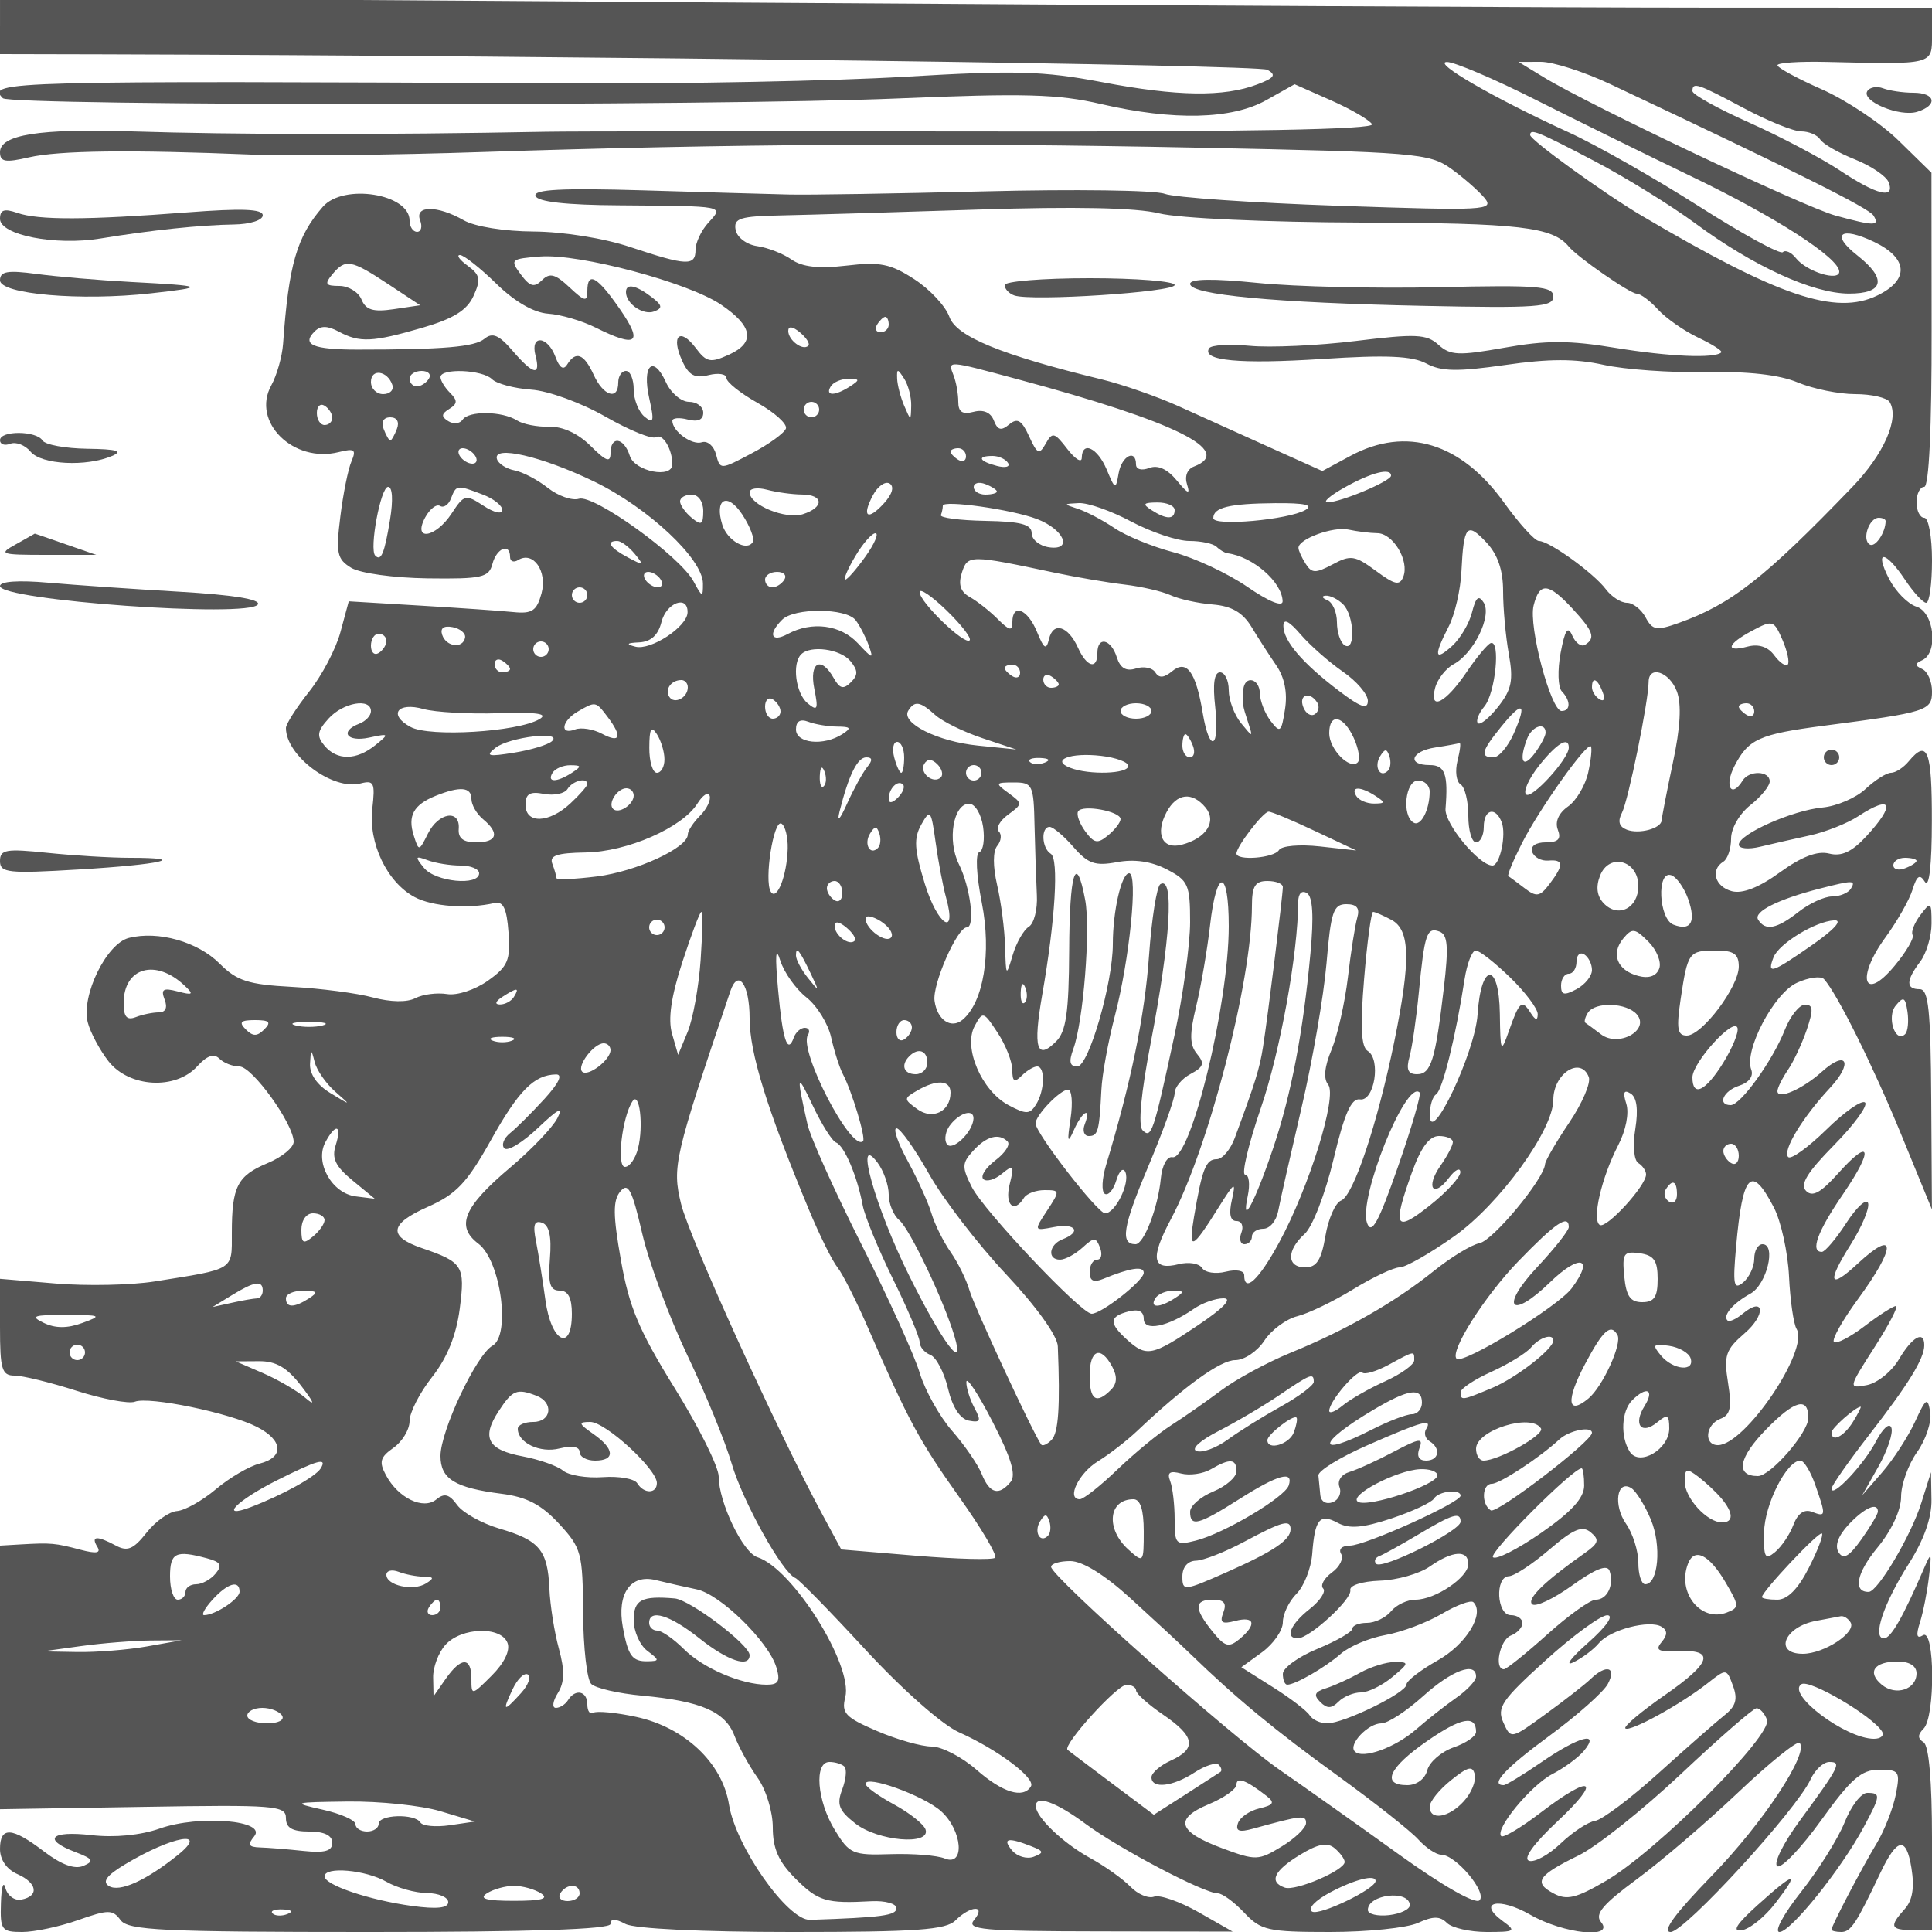 <svg xmlns="http://www.w3.org/2000/svg" version="1.0" width="250" height="250" viewBox="0 0 250 250" preserveAspectRatio="xMidYMid meet">
<g transform="translate(0,250) scale(0.01,-0.01)" fill="#555555" stroke="none">
<path d="M0 24666 l0 -366 1325 -3 c6173 -17 14954 -133 15075 -200 119 -66 91 -105 -130 -189 -433 -165 -1038 -156 -2009 29 -766 145 -1122 155 -2550 70 -914 -55 -2876 -93 -4361 -86 -7257 36 -7533 28 -7313 -192 101 -100 9225 -103 11578 -3 1634 69 2078 57 2631 -72 942 -218 1695 -200 2141 51 l365 205 470 -208 c258 -114 498 -253 532 -309 43 -68 -1603 -99 -5020 -94 -2796 4 -5354 3 -5684 -4 -2101 -40 -4012 -38 -5350 5 -1190 38 -1700 -43 -1700 -269 0 -126 67 -138 375 -67 387 89 1312 100 2875 36 495 -20 1845 -6 3000 33 3187 106 5992 123 9265 56 2796 -57 2981 -72 3259 -270 161 -115 357 -287 435 -380 132 -161 18 -167 -1886 -102 -1115 38 -2128 108 -2252 155 -123 47 -1169 61 -2323 32 -1154 -29 -2300 -48 -2548 -41 -247 6 -1093 30 -1880 54 -1047 31 -1419 12 -1391 -72 26 -76 392 -118 1080 -122 1392 -11 1358 -4 1156 -226 -91 -100 -165 -258 -165 -350 0 -212 -114 -207 -841 35 -341 115 -868 199 -1250 202 -382 2 -764 63 -909 146 -339 194 -638 194 -564 0 32 -82 14 -150 -39 -150 -53 0 -97 66 -97 146 0 347 -856 483 -1122 179 -338 -388 -442 -747 -515 -1775 -12 -165 -81 -407 -153 -538 -259 -471 286 -1010 874 -862 204 51 229 32 164 -120 -43 -99 -108 -421 -144 -715 -59 -472 -43 -550 140 -662 116 -71 550 -131 991 -137 702 -9 791 11 837 187 54 206 228 275 228 91 0 -58 47 -77 104 -41 196 121 381 -144 303 -432 -62 -226 -122 -266 -366 -241 -160 16 -704 54 -1210 84 l-918 55 -107 -396 c-58 -218 -241 -566 -406 -773 -165 -208 -300 -419 -300 -470 0 -361 607 -812 965 -718 174 45 191 9 153 -323 -53 -448 190 -956 547 -1147 229 -123 687 -157 1035 -77 111 26 158 -72 180 -379 27 -362 -7 -442 -266 -626 -166 -118 -400 -195 -530 -173 -129 20 -313 -3 -409 -53 -108 -56 -321 -52 -550 9 -206 56 -677 117 -1047 137 -566 30 -713 78 -936 301 -283 283 -794 428 -1175 332 -290 -73 -618 -746 -532 -1091 34 -132 155 -359 270 -506 267 -339 867 -373 1147 -64 125 138 216 170 286 100 56 -56 173 -102 260 -102 166 0 702 -744 702 -975 0 -74 -152 -199 -338 -276 -391 -164 -462 -302 -462 -905 0 -488 44 -460 -1000 -626 -302 -48 -876 -60 -1275 -27 l-725 61 0 -626 c0 -545 24 -626 187 -626 103 0 463 -88 801 -196 338 -108 679 -172 757 -142 185 71 1225 -144 1580 -326 340 -174 355 -394 33 -475 -134 -34 -387 -182 -563 -330 -176 -149 -403 -276 -505 -284 -101 -7 -279 -133 -394 -280 -169 -214 -247 -247 -396 -167 -246 132 -328 126 -241 -15 51 -82 -11 -93 -219 -38 -326 86 -379 91 -765 69 l-275 -16 0 -1706 0 -1705 1850 30 c1707 29 1850 17 1850 -144 0 -128 81 -175 300 -175 196 0 300 -51 300 -145 0 -108 -96 -135 -375 -106 -206 22 -459 42 -562 45 -147 5 -163 35 -74 143 173 208 -712 281 -1221 102 -247 -87 -584 -120 -883 -86 -532 61 -642 -54 -210 -219 230 -88 247 -117 105 -178 -113 -49 -285 14 -510 185 -417 319 -570 327 -570 33 0 -139 87 -265 225 -325 258 -114 285 -285 51 -330 -87 -17 -180 51 -206 150 -26 100 -52 12 -58 -194 -11 -349 8 -375 275 -375 159 0 484 69 724 154 392 138 447 138 549 0 97 -133 539 -154 3226 -154 2080 0 3114 34 3114 104 0 71 60 71 193 0 115 -62 995 -104 2158 -104 1612 0 1990 27 2113 150 197 196 403 201 240 5 -103 -125 113 -145 1613 -147 l1733 -3 -442 252 c-244 138 -502 228 -575 200 -72 -27 -211 31 -307 131 -97 99 -332 267 -523 371 -344 189 -693 521 -700 666 -6 153 259 60 647 -228 430 -318 1531 -897 1708 -897 59 0 213 -113 342 -250 216 -230 306 -250 1113 -250 483 0 993 53 1135 117 197 90 285 90 375 0 64 -64 297 -117 516 -117 369 0 385 11 205 142 -338 248 -47 314 358 81 433 -249 1101 -317 914 -93 -83 101 24 228 463 552 314 231 904 736 1311 1122 406 385 765 674 797 643 127 -128 -475 -1040 -1139 -1722 -474 -488 -648 -725 -530 -725 181 0 1629 1579 1811 1975 57 124 166 225 243 225 162 0 135 -53 -390 -770 -209 -285 -337 -546 -284 -579 53 -33 309 235 568 595 386 537 520 654 750 654 261 0 275 -21 215 -325 -36 -179 -146 -460 -245 -625 -200 -332 -586 -1070 -586 -1119 0 -17 57 -31 126 -31 123 0 193 106 505 763 219 460 336 479 403 65 41 -254 14 -419 -87 -531 -203 -225 -186 -272 103 -272 l250 0 0 1182 c0 743 -40 1206 -109 1248 -78 49 -78 98 0 176 153 153 146 1304 -7 1209 -82 -51 -94 -2 -39 169 42 133 94 399 116 591 37 313 30 325 -62 111 -276 -641 -431 -911 -521 -911 -156 0 -5 451 324 969 194 306 296 594 291 826 l-6 355 -126 -400 c-132 -420 -562 -1147 -680 -1149 -207 -3 -158 245 113 573 184 223 306 486 306 658 0 158 93 418 207 578 114 160 190 392 170 515 -33 201 -54 188 -198 -125 -89 -192 -279 -485 -422 -650 l-261 -300 211 373 c116 206 192 431 168 500 -24 73 -109 -2 -199 -173 -153 -296 -576 -745 -576 -613 0 38 218 349 484 692 514 662 716 991 716 1164 0 196 -155 110 -327 -181 -94 -159 -280 -309 -415 -335 -243 -46 -243 -43 97 488 189 294 314 535 278 535 -35 0 -218 -117 -405 -260 -188 -143 -366 -235 -397 -205 -30 31 108 277 307 549 502 684 503 930 1 465 -370 -344 -405 -249 -90 249 144 229 245 469 224 534 -22 64 -148 -51 -281 -256 -133 -206 -276 -374 -317 -375 -155 -2 -57 265 273 746 402 587 363 746 -65 267 -222 -248 -330 -307 -412 -225 -83 83 12 238 361 593 260 264 441 512 402 551 -40 39 -265 -118 -501 -350 -236 -231 -458 -391 -494 -355 -78 78 184 512 542 896 303 326 216 498 -106 208 -250 -225 -575 -367 -575 -251 0 41 60 163 134 272 74 108 184 343 245 522 88 259 84 325 -22 325 -73 0 -190 -146 -261 -325 -157 -398 -572 -975 -701 -975 -178 0 -95 186 112 252 124 40 186 122 154 207 -96 248 293 988 591 1124 153 70 311 91 351 47 171 -189 640 -1133 1003 -2021 l393 -959 -9 1425 c-7 1155 -35 1425 -149 1425 -181 0 -179 112 6 356 81 107 147 329 147 494 0 282 -9 289 -144 110 -79 -104 -124 -221 -101 -258 24 -38 -83 -220 -236 -403 -396 -475 -499 -157 -119 366 155 212 314 492 354 623 57 184 94 207 161 100 54 -85 89 219 89 787 2 915 -56 1066 -298 775 -68 -83 -172 -150 -231 -150 -58 0 -206 -94 -329 -209 -122 -115 -373 -223 -557 -240 -389 -36 -1083 -345 -1083 -481 0 -51 124 -64 275 -27 151 36 442 103 646 147 204 45 484 156 621 246 443 290 494 159 103 -263 -183 -197 -317 -259 -477 -218 -152 38 -355 -40 -636 -243 -270 -196 -484 -280 -622 -244 -219 58 -282 276 -110 382 55 34 100 168 100 299 0 133 109 322 250 433 137 108 250 247 250 307 0 138 -266 146 -350 11 -147 -238 -241 -73 -106 188 180 349 320 412 1156 521 1340 175 1400 194 1400 444 0 127 -56 257 -125 289 -100 46 -100 70 0 116 210 99 153 620 -76 692 -111 35 -269 196 -353 357 -198 383 -53 378 204 -7 110 -165 234 -300 275 -300 41 0 75 248 75 550 0 303 -45 550 -100 550 -55 0 -100 90 -100 200 0 110 45 200 99 200 62 0 98 756 96 2033 l-2 2032 -422 413 c-231 227 -680 526 -996 666 -316 139 -575 280 -575 312 0 32 281 51 625 43 1405 -33 1375 -41 1375 351 l0 350 -2975 1 c-1636 0 -7261 30 -12500 66 l-9525 64 0 -365z m19873 -958 c537 -270 1451 -720 2031 -999 1074 -517 1896 -1048 1896 -1224 0 -132 -421 -1 -560 174 -60 76 -137 111 -170 78 -33 -33 -524 235 -1090 596 -567 361 -1323 791 -1680 954 -964 441 -1774 909 -1577 911 95 1 613 -219 1150 -490z m965 203 c2405 -1134 3346 -1604 3405 -1700 86 -138 10 -138 -493 0 -407 112 -3175 1424 -3772 1788 l-328 200 288 1 c158 0 563 -130 900 -289z m1728 -311 c309 -165 643 -300 742 -300 99 0 209 -47 245 -104 35 -58 237 -174 448 -258 211 -84 408 -218 438 -296 86 -223 -151 -167 -630 152 -243 161 -772 440 -1175 620 -404 180 -734 363 -734 407 0 122 62 101 666 -221z m-1934 -684 c404 -212 991 -575 1306 -807 751 -555 1521 -907 1987 -908 454 -1 496 189 110 493 -353 277 -221 384 216 176 441 -211 459 -492 43 -693 -542 -263 -1279 -13 -3044 1028 -486 286 -1450 983 -1450 1048 0 87 96 48 832 -337z m-3013 -796 c2044 -6 2471 -56 2681 -311 113 -137 793 -609 878 -609 50 0 174 -92 276 -205 102 -112 336 -276 519 -363 184 -87 319 -173 300 -192 -81 -81 -679 -55 -1373 59 -592 98 -893 98 -1431 2 -595 -106 -703 -101 -856 38 -153 138 -292 144 -1068 49 -490 -60 -1108 -88 -1371 -63 -264 25 -502 11 -528 -32 -100 -161 394 -207 1465 -138 830 54 1163 39 1346 -59 194 -104 403 -107 1019 -19 566 82 908 83 1274 2 275 -61 872 -103 1326 -94 544 11 949 -34 1187 -134 199 -83 533 -151 743 -151 210 0 411 -46 446 -102 130 -212 -74 -676 -487 -1104 -1134 -1177 -1562 -1512 -2242 -1755 -289 -103 -340 -94 -429 72 -56 104 -164 189 -242 189 -77 0 -200 79 -272 175 -157 209 -733 625 -867 625 -52 0 -255 224 -452 498 -554 772 -1266 989 -1982 605 l-368 -198 -681 306 c-374 169 -905 408 -1180 533 -275 124 -725 281 -1000 348 -1295 315 -1875 553 -1965 808 -49 138 -253 357 -454 487 -307 200 -444 227 -877 176 -360 -42 -573 -18 -712 79 -109 76 -308 154 -444 173 -136 19 -261 113 -279 210 -29 151 54 177 599 188 347 7 1487 41 2532 75 1263 41 2051 25 2350 -49 255 -63 1389 -115 2619 -119z m-11199 -789 c239 -234 486 -377 673 -390 162 -11 439 -92 616 -181 532 -265 617 -201 315 236 -296 429 -424 500 -424 237 0 -143 -35 -135 -231 49 -184 173 -256 192 -356 92 -101 -99 -156 -84 -275 76 -141 191 -129 201 254 231 507 38 1910 -335 2335 -621 416 -281 451 -492 107 -649 -242 -110 -291 -101 -432 87 -204 270 -323 158 -176 -164 86 -191 164 -233 343 -188 127 32 231 15 231 -38 0 -52 181 -197 402 -321 221 -124 386 -273 368 -331 -19 -59 -218 -203 -443 -322 -406 -215 -409 -215 -461 -15 -29 111 -112 182 -184 158 -128 -42 -382 142 -382 278 0 37 90 45 200 16 130 -34 200 -3 200 88 0 78 -83 141 -184 141 -101 0 -236 115 -300 256 -165 360 -311 217 -215 -210 67 -298 58 -336 -61 -238 -77 64 -140 223 -140 354 0 131 -45 238 -100 238 -55 0 -100 -67 -100 -150 0 -236 -193 -175 -318 100 -125 273 -231 314 -343 133 -48 -78 -99 -44 -152 100 -102 274 -329 289 -258 17 71 -272 -29 -251 -299 64 -173 201 -258 237 -360 153 -128 -107 -530 -141 -1650 -141 -570 1 -720 64 -549 235 77 77 166 76 312 -2 272 -146 436 -138 1083 50 402 117 577 226 661 411 97 213 86 273 -75 391 -105 76 -150 139 -100 139 49 0 260 -166 468 -369z m-1399 -6 l416 -275 -343 -51 c-265 -39 -360 -10 -416 125 -39 97 -169 176 -287 176 -180 0 -195 25 -91 150 170 204 240 192 721 -125z m6479 -525 c0 -55 -48 -100 -106 -100 -58 0 -78 45 -44 100 34 55 82 100 106 100 24 0 44 -45 44 -100z m-1041 -274 c-69 -70 -259 71 -259 192 0 66 57 59 152 -20 84 -70 132 -147 107 -172z m2715 -435 c2038 -548 2801 -926 2278 -1127 -90 -34 -126 -127 -91 -235 43 -133 9 -119 -131 51 -124 151 -247 207 -359 164 -98 -37 -171 -18 -171 45 0 207 -186 112 -225 -114 -38 -216 -44 -215 -155 50 -118 281 -318 375 -322 150 -1 -69 -85 -17 -187 115 -166 216 -194 223 -279 70 -84 -149 -110 -138 -216 95 -95 208 -150 241 -257 153 -104 -87 -150 -75 -199 51 -40 104 -134 145 -261 112 -145 -38 -199 -3 -199 130 0 101 -27 254 -61 341 -76 198 -95 199 835 -51z m-8097 -72 c22 -66 -32 -119 -119 -119 -87 0 -158 71 -158 158 0 177 215 146 277 -39z m473 81 c-34 -55 -104 -100 -156 -100 -52 0 -94 45 -94 100 0 55 70 100 156 100 86 0 128 -45 94 -100z m817 -7 c58 -58 286 -119 506 -135 223 -15 649 -171 962 -350 310 -177 603 -296 653 -265 87 53 212 -155 212 -351 0 -189 -486 -93 -550 108 -76 241 -250 266 -250 36 0 -127 -57 -106 -257 93 -160 160 -362 254 -535 249 -154 -4 -342 32 -419 82 -189 120 -624 127 -703 9 -35 -52 -118 -61 -185 -19 -94 58 -91 94 12 158 108 67 110 109 11 208 -68 68 -124 160 -124 204 0 119 543 97 667 -27z m5424 -343 c-5 -200 -5 -200 -91 0 -47 110 -88 268 -91 350 -5 133 5 133 91 0 53 -82 94 -240 91 -350z m-791 250 c-196 -127 -328 -127 -250 0 34 55 138 99 231 98 146 -1 148 -14 19 -98z m-6700 -406 c0 -52 -45 -94 -100 -94 -55 0 -100 70 -100 156 0 86 45 128 100 94 55 -34 100 -104 100 -156z m6300 106 c0 -55 -45 -100 -100 -100 -55 0 -100 45 -100 100 0 55 45 100 100 100 55 0 100 -45 100 -100z m-5464 -250 c-31 -82 -70 -150 -86 -150 -16 0 -55 68 -86 150 -35 90 -1 150 86 150 87 0 121 -60 86 -150z m1014 -350 c34 -55 17 -100 -38 -100 -55 0 -128 45 -162 100 -34 55 -17 100 38 100 55 0 128 -45 162 -100z m1542 -333 c698 -339 1402 -999 1404 -1317 1 -184 -9 -182 -122 28 -176 326 -1291 1129 -1483 1068 -88 -27 -268 36 -401 140 -132 105 -327 207 -432 227 -105 20 -208 86 -227 145 -63 187 581 38 1261 -291z m4808 327 c0 -58 -45 -78 -100 -44 -55 34 -100 82 -100 106 0 24 45 44 100 44 55 0 100 -48 100 -106z m544 -85 c31 -50 -34 -67 -144 -38 -233 61 -263 129 -56 129 79 0 169 -41 200 -91z m4956 -164 c0 -71 -653 -345 -820 -345 -70 0 30 87 222 194 345 193 598 257 598 151z m-6560 -356 c-214 -236 -294 -177 -143 105 62 116 159 183 215 149 62 -39 35 -136 -72 -254z m1460 150 c0 -21 -68 -39 -150 -39 -82 0 -150 44 -150 97 0 53 68 71 150 39 82 -31 150 -75 150 -97z m-7853 -364 c-72 -437 -115 -541 -191 -465 -81 81 70 890 166 890 57 0 67 -172 25 -425z m1196 327 c142 -53 257 -144 257 -202 0 -58 -108 -34 -243 55 -232 152 -251 147 -412 -98 -208 -318 -510 -366 -344 -54 60 111 147 179 194 150 46 -28 110 15 141 98 68 176 76 177 407 51z m4132 -1 c285 -1 293 -166 13 -255 -223 -70 -688 120 -688 283 0 52 101 67 225 34 124 -33 326 -61 450 -62z m-1275 -213 c0 -178 -25 -192 -150 -88 -82 68 -150 164 -150 212 0 49 68 88 150 88 86 0 150 -90 150 -212z m641 -402 c-77 -125 -328 17 -394 222 -107 340 65 428 259 133 100 -153 161 -313 135 -355z m3677 298 c351 -134 470 -410 157 -366 -124 18 -225 100 -225 182 -1 115 -139 152 -600 160 -330 6 -589 40 -575 75 14 36 25 90 25 121 0 78 892 -48 1218 -172z m1222 -34 c259 -137 596 -250 749 -250 153 0 311 -34 353 -75 41 -41 105 -79 141 -84 328 -42 708 -373 714 -621 2 -78 -180 -4 -457 187 -253 174 -683 375 -956 447 -273 72 -617 213 -765 314 -148 100 -359 211 -469 247 -194 63 -194 65 10 75 116 6 422 -102 680 -240z m560 150 c0 -125 -106 -125 -300 0 -121 78 -107 97 75 98 124 1 225 -43 225 -98z m1692 1 c-219 -127 -1192 -214 -1192 -106 0 139 207 189 800 194 383 3 502 -23 392 -88z m7508 -143 c0 -148 -135 -348 -206 -304 -104 64 -8 346 117 346 49 0 89 -19 89 -42z m-6579 -157 c205 -1 418 -356 338 -563 -46 -120 -109 -107 -356 76 -270 199 -326 208 -558 83 -222 -118 -271 -117 -350 8 -51 80 -93 172 -93 205 -3 115 450 281 648 237 110 -24 277 -45 371 -46z m1629 -751 c0 -220 33 -586 74 -813 61 -339 37 -459 -136 -680 -116 -147 -235 -244 -264 -215 -29 29 9 127 84 217 143 173 212 866 81 819 -42 -16 -181 -182 -308 -370 -274 -406 -491 -517 -411 -211 30 115 139 254 241 309 259 139 495 622 389 795 -65 104 -102 74 -152 -124 -36 -144 -152 -340 -257 -435 -228 -207 -242 -131 -46 249 80 154 155 478 166 720 29 591 71 639 323 370 147 -157 216 -359 216 -631z m-8250 450 c-117 -165 -236 -300 -262 -300 -27 0 30 135 128 300 97 165 215 300 262 300 47 0 -11 -135 -128 -300z m-2987 34 c124 -151 116 -156 -88 -47 -233 124 -290 213 -137 213 48 0 149 -75 225 -166z m5437 -245 c275 -58 680 -127 900 -153 220 -26 490 -88 600 -139 110 -50 354 -104 543 -119 244 -20 387 -103 500 -288 86 -143 231 -368 322 -500 107 -156 147 -354 113 -568 -47 -300 -63 -313 -187 -150 -74 98 -136 257 -138 353 -3 198 -197 243 -215 50 -16 -171 -12 -196 63 -425 64 -197 63 -197 -93 -6 -87 107 -158 298 -158 425 0 127 -51 231 -113 231 -75 0 -96 -152 -62 -450 61 -543 -74 -605 -162 -75 -89 534 -208 695 -396 539 -106 -87 -169 -92 -217 -15 -37 60 -149 83 -250 51 -128 -41 -204 4 -249 146 -75 237 -251 275 -251 54 0 -220 -138 -183 -251 69 -128 283 -321 341 -375 112 -35 -148 -64 -130 -156 94 -121 295 -318 372 -318 125 0 -120 -38 -112 -189 39 -104 104 -266 232 -361 285 -122 68 -152 161 -104 314 75 235 101 235 1204 1z m-5100 -89 c34 -55 17 -100 -38 -100 -55 0 -128 45 -162 100 -34 55 -17 100 38 100 55 0 128 -45 162 -100z m1600 0 c-34 -55 -104 -100 -156 -100 -52 0 -94 45 -94 100 0 55 70 100 156 100 86 0 128 -45 94 -100z m-2550 -200 c0 -55 -45 -100 -100 -100 -55 0 -100 45 -100 100 0 55 45 100 100 100 55 0 100 -45 100 -100z m4947 -586 c-65 -66 -647 495 -647 624 0 56 157 -51 349 -237 191 -185 326 -360 298 -387z m7799 412 c273 -295 304 -383 164 -470 -49 -30 -123 24 -165 120 -57 131 -94 76 -151 -226 -41 -220 -34 -443 15 -495 118 -123 116 -255 -2 -255 -139 0 -430 1095 -362 1365 76 305 190 297 501 -39z m-2966 54 c145 -145 163 -618 20 -530 -55 34 -100 168 -100 298 0 129 -56 258 -125 286 -69 28 -78 54 -20 58 58 4 159 -46 225 -112z m-8483 -105 c-5 -185 -476 -495 -675 -443 -127 33 -114 48 51 56 150 8 244 94 286 262 63 253 344 356 338 125z m2175 -100 c53 -69 129 -215 169 -325 65 -183 53 -180 -139 25 -224 241 -594 290 -909 121 -214 -115 -259 -2 -73 184 158 158 829 154 952 -5z m6303 -665 c179 -123 325 -293 325 -379 0 -117 -92 -85 -375 130 -471 357 -718 646 -718 839 0 101 72 66 222 -108 121 -141 367 -358 546 -482z m5758 90 c-27 -27 -105 27 -174 120 -80 110 -201 150 -342 114 -302 -80 -271 31 58 206 263 140 280 135 391 -122 63 -147 93 -290 67 -318z m-17115 350 c-26 -147 -244 -122 -296 35 -29 86 19 122 134 100 99 -19 172 -80 162 -135z m-1018 -44 c0 -52 -45 -122 -100 -156 -55 -34 -100 8 -100 94 0 86 45 156 100 156 55 0 100 -42 100 -94z m2100 -106 c0 -55 -45 -100 -100 -100 -55 0 -100 45 -100 100 0 55 45 100 100 100 55 0 100 -45 100 -100z m3904 -154 c100 -122 102 -180 6 -275 -96 -95 -144 -83 -221 54 -165 292 -320 207 -252 -137 54 -270 42 -295 -87 -188 -153 127 -204 513 -83 633 122 122 507 69 637 -87z m-4404 -102 c0 -24 -45 -44 -100 -44 -55 0 -100 48 -100 106 0 58 45 78 100 44 55 -34 100 -82 100 -106z m6600 -50 c0 -58 -45 -78 -100 -44 -55 34 -100 82 -100 106 0 24 45 44 100 44 55 0 100 -48 100 -106z m500 -150 c0 -24 -45 -44 -100 -44 -55 0 -100 48 -100 106 0 58 45 78 100 44 55 -34 100 -82 100 -106z m7998 -89 c63 -166 47 -467 -51 -925 -79 -374 -144 -709 -145 -744 -3 -106 -291 -184 -450 -123 -102 39 -122 109 -63 222 82 161 343 1442 344 1690 1 221 269 133 365 -120z m-12798 51 c0 -136 -176 -225 -240 -122 -60 97 26 216 157 216 46 0 83 -42 83 -94z m11838 -61 c34 -89 18 -129 -39 -94 -55 33 -99 103 -99 155 0 144 72 112 138 -61z m-10638 -251 c0 -52 -45 -94 -100 -94 -55 0 -100 70 -100 156 0 86 45 128 100 94 55 -34 100 -104 100 -156z m6946 113 c31 -51 16 -119 -34 -150 -50 -31 -117 11 -148 94 -63 162 88 208 182 56z m-12246 -110 c0 -57 -67 -129 -150 -161 -261 -100 -162 -242 125 -181 263 56 267 52 81 -98 -246 -198 -496 -200 -658 -5 -103 124 -93 188 54 350 188 208 548 271 548 95z m1650 -26 c505 15 652 -6 528 -78 -285 -165 -1416 -233 -1663 -101 -295 158 -174 329 166 233 148 -41 584 -66 969 -54z m1411 -46 c195 -257 167 -347 -69 -221 -114 61 -272 87 -350 57 -203 -78 -176 109 33 231 232 135 233 135 386 -67z m4241 23 c93 -84 366 -218 608 -299 l440 -147 -494 50 c-522 52 -1002 292 -903 452 81 132 154 121 349 -56z m2798 52 c0 -55 -90 -100 -200 -100 -110 0 -200 45 -200 100 0 55 90 100 200 100 110 0 200 -45 200 -100z m4687 -294 c-75 -168 -192 -306 -261 -306 -178 0 -158 79 99 396 279 344 339 311 162 -90z m3113 288 c0 -58 -45 -78 -100 -44 -55 34 -100 82 -100 106 0 24 45 44 100 44 55 0 100 -48 100 -106z m-11867 -196 c177 -1 189 -19 67 -98 -242 -156 -600 -120 -600 61 0 105 54 140 158 100 87 -34 256 -62 375 -63z m6685 -148 c63 -138 86 -280 51 -315 -102 -102 -369 171 -369 377 0 268 184 232 318 -62z m-8920 -275 c1 -96 -43 -175 -98 -175 -55 0 -99 146 -98 325 1 247 24 289 98 175 53 -82 98 -229 98 -325z m11402 344 c0 -44 -66 -168 -147 -275 -150 -198 -202 -87 -92 198 62 163 239 220 239 77z m-12858 -110 c-50 -46 -272 -114 -492 -149 -335 -54 -374 -44 -239 63 177 140 880 224 731 86z m8294 -59 c32 -82 14 -150 -39 -150 -53 0 -97 68 -97 150 0 82 18 150 39 150 22 0 66 -68 97 -150z m-3736 -150 c0 -110 -17 -200 -38 -200 -21 0 -62 90 -91 200 -29 110 -11 200 38 200 50 0 91 -90 91 -200z m7160 -44 c-33 -134 -16 -272 40 -306 55 -34 100 -217 100 -406 0 -189 45 -344 100 -344 55 0 100 90 100 200 0 229 152 268 232 60 62 -161 -23 -560 -120 -560 -173 0 -622 543 -607 735 36 449 -7 565 -205 565 -300 0 -241 181 75 228 151 23 291 49 311 57 20 8 8 -95 -26 -229z m1440 169 c-1 -146 -483 -674 -553 -605 -39 39 36 205 166 370 231 291 388 387 387 235z m252 -318 c-37 -169 -155 -368 -262 -443 -121 -85 -171 -198 -132 -300 47 -121 6 -164 -156 -164 -132 0 -201 -50 -175 -125 25 -69 118 -119 209 -111 199 17 203 -55 14 -304 -124 -164 -168 -171 -322 -53 -98 75 -192 145 -210 155 -18 10 63 204 178 431 227 445 832 1296 889 1250 18 -16 4 -167 -33 -336z m-5952 82 c0 -103 -504 -120 -750 -25 -261 100 0 202 399 155 193 -22 351 -81 351 -130z m3360 -62 c-101 -102 -185 51 -102 186 63 102 87 102 121 1 23 -70 15 -154 -19 -187z m-6738 48 c-56 -69 -174 -282 -261 -475 -95 -210 -134 -250 -97 -100 118 470 231 700 346 700 80 0 83 -38 12 -125z m953 -133 c-95 -96 -286 59 -215 174 42 68 98 66 170 -6 58 -58 79 -134 45 -168z m1344 190 c-72 -29 -159 -26 -192 8 -33 33 26 56 131 52 117 -5 141 -28 61 -60z m-6119 -132 c-196 -127 -328 -127 -250 0 34 55 138 99 231 98 146 -1 148 -14 19 -98z m3260 -173 c-33 -33 -56 26 -52 131 5 117 28 141 60 61 29 -72 26 -159 -8 -192z m2040 173 c0 -55 -45 -100 -100 -100 -55 0 -100 45 -100 100 0 55 45 100 100 100 55 0 100 -45 100 -100z m-5100 -146 c0 -25 -98 -138 -219 -250 -277 -258 -581 -267 -581 -18 0 142 56 176 238 141 131 -25 269 3 306 64 66 107 256 154 256 63z m4018 -176 c-71 -71 -118 -77 -118 -15 0 134 118 252 185 185 28 -28 -2 -105 -67 -170z m1769 -365 c7 -310 21 -713 30 -897 10 -183 -37 -367 -104 -408 -67 -41 -161 -206 -209 -367 -84 -283 -87 -280 -98 109 -6 220 -52 578 -103 797 -56 244 -56 439 2 509 51 62 60 146 19 186 -40 41 14 138 120 216 190 139 190 145 6 280 -177 129 -173 137 69 137 243 0 257 -29 268 -562z m5113 445 c0 -239 -116 -460 -210 -402 -154 95 -104 544 60 544 83 0 150 -64 150 -142z m-12400 -96 c0 -76 68 -194 150 -262 219 -182 184 -300 -89 -300 -166 0 -235 53 -225 175 20 257 -261 213 -398 -61 -116 -233 -118 -233 -184 -26 -81 255 -3 398 281 513 318 128 465 116 465 -39z m2100 44 c0 -118 -195 -244 -267 -173 -71 72 55 267 173 267 52 0 94 -42 94 -94z m858 -262 c-87 -87 -158 -196 -158 -243 0 -171 -665 -478 -1175 -542 -289 -36 -525 -46 -525 -21 0 25 -24 108 -53 185 -41 106 60 140 430 146 539 8 1252 321 1448 634 69 110 139 154 158 99 18 -55 -38 -171 -125 -258z m8742 256 c129 -84 127 -97 -19 -98 -93 -1 -197 43 -231 98 -78 127 54 127 250 0z m-2200 -150 c149 -180 9 -398 -309 -481 -251 -66 -346 141 -195 423 131 245 330 268 504 58z m-2879 -248 c24 -163 2 -311 -48 -328 -53 -17 -40 -292 32 -658 127 -648 22 -1286 -250 -1512 -149 -123 -328 -2 -362 246 -30 212 294 950 417 950 112 0 47 518 -102 818 -153 307 -73 782 133 782 75 0 156 -134 180 -298z m1779 99 c0 -42 -72 -137 -161 -210 -136 -113 -181 -105 -297 53 -74 102 -116 218 -91 257 56 92 549 1 549 -100z m-2258 -1015 c147 -525 -109 -361 -274 175 -138 448 -146 591 -46 770 115 204 127 188 185 -231 34 -247 95 -569 135 -714z m4773 861 l535 -252 -469 52 c-264 29 -497 9 -531 -47 -64 -104 -550 -142 -550 -44 0 90 343 537 415 541 36 2 306 -111 600 -250z m-6822 -228 c-9 -348 -141 -684 -219 -558 -89 144 37 944 139 881 48 -30 84 -175 80 -323z m1167 8 c-101 -102 -185 51 -102 186 63 102 87 102 121 1 23 -70 15 -154 -19 -187z m2530 13 c189 -217 280 -249 565 -196 223 42 443 10 642 -93 279 -144 303 -198 303 -683 0 -290 -92 -953 -204 -1473 -271 -1256 -297 -1334 -411 -1220 -60 60 -21 477 106 1135 255 1325 306 2162 124 2049 -46 -28 -113 -447 -147 -930 -55 -774 -233 -1638 -555 -2703 -54 -178 -62 -346 -17 -374 45 -27 112 51 149 174 39 127 90 172 118 105 60 -144 -132 -531 -263 -531 -97 0 -900 1037 -900 1163 0 106 318 437 420 437 49 0 64 -169 33 -375 -46 -302 -38 -331 42 -150 109 248 233 314 141 75 -31 -82 -8 -150 53 -150 119 0 136 61 163 600 9 193 87 620 173 950 192 732 304 1850 186 1850 -99 0 -211 -488 -211 -917 0 -504 -313 -1583 -460 -1583 -98 0 -112 61 -52 225 130 351 226 1550 154 1931 -118 628 -203 357 -207 -662 -4 -792 -40 -1041 -168 -1169 -251 -252 -301 -90 -182 596 171 976 218 1765 112 1831 -118 73 -130 348 -15 348 45 0 184 -117 308 -260z m-7932 -240 c133 0 242 -45 242 -100 0 -167 -566 -112 -713 69 -121 148 -115 160 46 100 101 -38 292 -69 425 -69z m15242 -265 c0 -288 -262 -419 -448 -224 -88 93 -104 212 -48 356 117 303 496 202 496 -132z m3600 326 c0 -22 -67 -66 -150 -97 -82 -32 -150 -14 -150 39 0 53 68 97 150 97 83 0 150 -18 150 -39z m-2956 -492 c106 -300 37 -421 -190 -334 -190 73 -219 703 -29 640 69 -23 167 -161 219 -306z m-10944 75 c0 -86 -45 -128 -100 -94 -55 34 -100 104 -100 156 0 52 45 94 100 94 55 0 100 -70 100 -156z m5000 -430 c0 -1014 -493 -3034 -729 -2988 -68 14 -134 -106 -150 -276 -36 -376 -219 -850 -327 -850 -201 0 -165 225 159 993 191 453 347 885 347 961 0 77 93 189 206 249 170 91 185 138 83 260 -96 116 -98 255 -10 618 62 258 143 728 179 1044 85 748 242 741 242 -11z m700 508 c0 -105 -197 -1698 -257 -2072 -44 -279 -99 -455 -365 -1175 -56 -151 -161 -275 -233 -275 -141 0 -189 -122 -295 -750 -75 -444 -27 -426 317 124 210 335 229 346 174 101 -42 -183 -22 -275 59 -275 67 0 96 -67 64 -150 -32 -82 -14 -150 39 -150 53 0 97 45 97 100 0 55 67 100 148 100 82 0 167 101 191 225 23 124 159 724 301 1333 143 610 289 1454 325 1875 56 667 89 767 256 767 136 0 178 -51 142 -175 -28 -96 -83 -444 -121 -772 -39 -328 -134 -748 -211 -934 -92 -219 -108 -377 -45 -453 122 -148 -245 -1329 -635 -2046 -263 -484 -451 -658 -451 -418 0 57 -104 76 -239 42 -132 -33 -269 -11 -306 48 -37 60 -172 82 -300 50 -347 -87 -375 73 -102 585 487 915 1046 3076 1047 4048 0 258 41 325 200 325 110 0 200 -35 200 -78z m7350 -22 c-34 -55 -143 -100 -242 -100 -100 0 -295 -90 -435 -200 -282 -222 -430 -250 -523 -100 -63 102 257 263 800 402 428 110 469 110 400 -2z m-6993 -838 c-94 -1017 -248 -1822 -480 -2512 -235 -699 -421 -1050 -331 -625 32 151 16 275 -34 275 -50 0 41 389 204 864 251 733 480 1999 483 2667 1 107 46 153 113 112 75 -47 90 -299 45 -781z m-7891 -87 c-24 -344 -99 -760 -167 -925 l-124 -300 -79 274 c-54 189 -12 478 133 925 117 358 227 651 246 651 19 0 15 -281 -9 -625z m2469 300 c-59 -95 -335 101 -335 238 0 49 87 34 194 -32 106 -67 169 -159 141 -206z m6472 221 c241 -129 250 -525 35 -1575 -220 -1071 -529 -1994 -688 -2056 -74 -28 -165 -234 -203 -458 -52 -310 -114 -407 -260 -407 -242 0 -246 219 -8 434 101 92 267 521 373 965 141 593 230 793 342 775 187 -30 275 519 100 627 -85 53 -98 313 -46 936 39 475 92 863 116 863 25 0 132 -47 239 -104z m-9407 -96 c0 -55 -45 -100 -100 -100 -55 0 -100 45 -100 100 0 55 45 100 100 100 55 0 100 -45 100 -100z m2459 -174 c-69 -70 -259 71 -259 192 0 66 57 59 152 -20 84 -70 132 -147 107 -172z m12377 -64 c-514 -357 -573 -375 -487 -151 68 178 544 468 787 480 114 5 -1 -121 -300 -329z m-4752 -541 c-111 -944 -166 -1121 -348 -1121 -117 0 -143 60 -97 225 34 124 88 495 120 825 74 768 104 858 269 795 106 -41 118 -196 56 -724z m2786 245 c-37 -97 -134 -131 -272 -94 -272 71 -358 286 -192 485 114 137 149 133 325 -43 108 -109 171 -265 139 -348z m-11035 -372 c137 -108 281 -341 320 -517 39 -176 107 -389 151 -474 118 -223 300 -830 262 -869 -149 -148 -836 1175 -714 1373 32 51 14 93 -40 93 -53 0 -117 -56 -142 -125 -81 -228 -145 -33 -204 625 -40 442 -31 561 29 370 49 -154 201 -368 338 -476z m57 306 c112 -236 110 -239 -36 -56 -86 107 -156 238 -156 292 0 127 46 70 192 -236z m9049 -48 c198 -192 358 -406 357 -475 -1 -88 -29 -82 -94 20 -111 175 -144 147 -282 -247 -100 -282 -107 -268 -114 233 -10 675 -244 667 -288 -9 -32 -492 -615 -1721 -618 -1305 -1 121 35 242 81 270 82 51 256 754 368 1486 32 206 97 375 145 375 48 0 248 -157 445 -348z m1059 96 c0 -78 -90 -189 -200 -248 -160 -85 -200 -76 -200 46 0 85 45 154 100 154 55 0 100 70 100 156 0 86 45 128 100 94 55 -34 100 -125 100 -202z m1900 45 c0 -262 -476 -893 -673 -893 -122 0 -136 88 -79 475 91 605 105 625 458 625 230 0 294 -45 294 -207z m-20109 -249 c120 -113 106 -125 -92 -73 -188 49 -220 29 -169 -105 41 -105 13 -166 -75 -166 -76 0 -210 -27 -297 -61 -117 -45 -158 2 -158 180 0 464 416 582 791 225z m7309 -417 c0 -452 221 -1166 766 -2477 137 -330 304 -667 371 -750 66 -82 248 -442 403 -800 514 -1183 655 -1444 1175 -2176 284 -400 492 -751 462 -781 -30 -30 -490 -18 -1023 26 l-968 81 -243 450 c-578 1068 -1725 3589 -1830 4022 -117 482 -90 597 638 2753 100 295 249 87 249 -348z m3560 200 c-33 -33 -56 26 -52 131 5 117 28 141 60 61 29 -72 26 -159 -8 -192z m-6610 73 c-34 -55 -115 -99 -181 -98 -71 0 -59 40 31 98 192 124 227 124 150 0z m18003 -481 c-127 -127 -243 223 -122 369 100 122 124 110 152 -80 18 -124 5 -254 -30 -289z m-3470 252 c168 -203 -240 -427 -466 -255 -92 70 -183 137 -202 149 -19 12 -5 70 31 128 92 149 507 134 637 -22z m-8084 -716 c1 -152 28 -168 121 -75 66 66 156 120 200 120 108 0 99 -316 -15 -495 -80 -126 -127 -127 -356 -5 -348 187 -586 743 -438 1021 106 197 115 194 298 -84 104 -158 190 -375 190 -482z m-9679 525 c-93 -93 -147 -93 -240 0 -93 93 -67 120 120 120 187 0 213 -27 120 -120z m755 51 c-96 -25 -254 -25 -350 0 -96 25 -17 46 175 46 193 0 271 -21 175 -46z m7625 -25 c0 -52 -45 -122 -100 -156 -55 -34 -100 8 -100 94 0 86 45 156 100 156 55 0 100 -42 100 -94z m10500 -456 c-230 -372 -400 -453 -400 -191 0 193 536 783 583 641 19 -55 -64 -257 -183 -450z m-15675 284 c-69 -28 -181 -28 -250 0 -69 28 -12 50 125 50 138 0 194 -22 125 -50z m1275 -122 c0 -128 -294 -351 -367 -279 -72 73 151 367 279 367 49 0 88 -39 88 -88z m-3564 -536 c212 -186 212 -186 -61 -20 -172 104 -271 247 -263 381 10 193 16 195 60 20 27 -106 146 -277 264 -381z m7664 374 c0 -82 -67 -150 -150 -150 -156 0 -198 118 -83 233 115 115 233 73 233 -83z m8559 -187 c29 -75 -85 -340 -253 -589 -168 -249 -309 -491 -313 -539 -15 -194 -674 -988 -849 -1022 -104 -20 -370 -182 -591 -360 -500 -402 -1135 -765 -1853 -1058 -302 -124 -707 -343 -900 -488 -193 -144 -483 -347 -645 -450 -162 -103 -475 -361 -695 -572 -220 -212 -440 -385 -487 -385 -178 0 -15 339 236 492 142 87 367 261 500 386 621 588 1083 922 1276 922 116 0 284 113 375 251 90 138 283 281 427 317 145 36 470 193 724 349 254 156 524 283 600 283 76 0 396 182 710 405 583 414 1279 1373 1279 1763 0 341 354 569 459 295z m-13515 -284 c-162 -177 -361 -376 -444 -442 -82 -66 -115 -155 -73 -197 42 -42 238 78 437 267 260 247 330 282 248 123 -62 -120 -337 -408 -610 -638 -603 -509 -709 -761 -412 -985 289 -217 422 -1186 182 -1321 -207 -116 -672 -1102 -672 -1426 0 -297 186 -412 788 -489 327 -41 517 -140 746 -388 290 -314 307 -379 311 -1153 3 -451 50 -865 105 -920 55 -55 352 -124 661 -152 763 -71 1074 -206 1193 -519 56 -146 190 -390 298 -542 111 -156 198 -440 198 -645 0 -273 75 -443 292 -660 296 -296 399 -326 983 -294 179 9 325 -31 325 -90 0 -95 -190 -120 -1118 -151 -289 -9 -962 948 -1049 1493 -86 539 -576 1000 -1203 1134 -260 56 -509 79 -552 53 -43 -27 -78 21 -78 107 0 175 -155 209 -250 56 -34 -55 -105 -100 -157 -100 -52 0 -41 86 25 191 88 141 91 292 14 575 -58 211 -114 562 -123 779 -22 496 -129 624 -646 775 -227 67 -473 204 -547 305 -102 141 -166 158 -269 73 -169 -140 -494 16 -653 314 -92 171 -75 232 97 353 115 81 209 236 209 347 0 110 131 366 291 569 195 247 313 539 358 883 72 556 43 603 -491 786 -441 151 -418 314 75 532 370 164 509 310 815 857 363 650 562 852 846 858 92 2 39 -111 -150 -318z m3776 -564 c106 -41 276 -443 344 -815 26 -137 202 -565 391 -951 190 -385 345 -752 345 -814 0 -63 62 -137 138 -167 76 -29 179 -225 229 -435 57 -242 156 -394 270 -416 152 -29 163 -3 71 167 -59 112 -106 262 -103 334 3 73 156 -160 340 -518 239 -464 306 -686 233 -775 -152 -185 -272 -153 -374 100 -49 124 -223 376 -385 561 -161 185 -349 521 -417 746 -67 226 -407 975 -755 1666 -347 690 -662 1389 -698 1553 -147 651 -139 682 65 249 117 -247 254 -466 306 -485z m1480 647 c0 -245 -232 -359 -432 -213 -176 129 -176 137 0 239 254 148 432 137 432 -26z m5788 -965 c-251 -718 -340 -880 -398 -724 -117 316 506 1865 680 1690 23 -22 -104 -457 -282 -966z m3073 496 c-35 -216 -18 -408 39 -443 55 -34 100 -101 100 -148 0 -146 -513 -706 -599 -653 -105 65 22 613 238 1031 100 193 144 416 105 538 -47 148 -31 186 56 132 80 -49 101 -206 61 -457z m-12905 -253 c-33 -132 -109 -240 -169 -240 -111 0 -38 643 97 849 91 140 146 -317 72 -609z m4341 385 c-8 -176 -280 -433 -346 -327 -38 61 -14 176 53 256 128 155 298 196 293 71z m-8253 -344 c-54 -169 -3 -274 218 -456 l288 -237 -247 31 c-308 38 -533 439 -393 700 134 251 218 227 134 -38z m7677 -371 c182 -324 630 -907 995 -1296 394 -420 667 -800 672 -935 32 -783 9 -1122 -82 -1213 -56 -56 -116 -83 -133 -59 -107 150 -868 1788 -927 1993 -40 138 -150 363 -246 500 -96 138 -207 363 -247 500 -41 138 -179 441 -306 675 -128 234 -194 425 -146 425 48 0 237 -265 420 -590z m1017 419 c39 -39 -32 -149 -157 -243 -125 -95 -196 -204 -157 -243 39 -40 147 -9 240 68 153 126 163 113 101 -136 -67 -267 57 -383 185 -175 34 55 154 100 267 100 200 0 201 -8 33 -264 -173 -263 -173 -264 89 -214 279 54 361 -62 111 -158 -177 -68 -202 -264 -33 -264 65 0 194 69 288 154 153 139 176 139 230 0 32 -85 15 -154 -38 -154 -53 0 -97 -72 -97 -161 0 -114 51 -139 175 -88 350 144 525 170 525 79 0 -102 -544 -530 -674 -530 -136 0 -1394 1330 -1551 1640 -130 257 -128 309 15 466 173 192 335 236 448 123z m5762 -7 c0 -43 -72 -180 -160 -306 -196 -280 -96 -428 108 -159 80 106 147 141 149 76 2 -64 -177 -259 -397 -433 -449 -355 -486 -287 -231 425 118 328 226 475 351 475 99 0 180 -35 180 -78z m3700 -178 c0 -86 -45 -128 -100 -94 -55 34 -100 104 -100 156 0 52 45 94 100 94 55 0 100 -70 100 -156z m-11000 -501 c0 -120 62 -270 137 -332 135 -112 575 -1037 713 -1499 146 -487 -153 -90 -582 774 -442 890 -721 1880 -413 1470 80 -107 145 -293 145 -413z m-2605 -2082 c233 -489 491 -1119 573 -1400 143 -490 658 -1415 824 -1480 44 -17 453 -435 908 -929 475 -514 991 -970 1208 -1067 504 -225 997 -596 932 -701 -100 -163 -367 -81 -705 216 -188 165 -449 300 -580 300 -131 0 -449 90 -707 201 -410 176 -462 231 -410 437 104 413 -684 1668 -1137 1812 -188 59 -501 711 -501 1043 0 125 -255 638 -568 1142 -462 745 -592 1053 -697 1657 -104 588 -105 774 -8 891 101 122 151 27 283 -543 88 -380 352 -1090 585 -1579z m12805 2083 c0 -86 -46 -128 -102 -93 -56 35 -75 105 -44 156 86 139 146 113 146 -63z m1254 -169 c93 -179 181 -580 196 -891 15 -311 59 -617 98 -681 167 -270 -668 -1503 -1018 -1503 -186 0 -161 267 33 341 128 49 149 146 98 464 -57 355 -32 429 212 640 282 242 260 490 -23 255 -85 -71 -174 -110 -197 -86 -64 63 73 223 297 346 211 116 339 640 157 640 -59 0 -107 -84 -107 -188 0 -103 -65 -241 -143 -307 -123 -101 -136 -34 -92 463 85 954 197 1070 489 507z m-18754 -163 c0 -48 -67 -144 -150 -212 -125 -104 -150 -90 -150 88 0 122 64 212 150 212 83 0 150 -39 150 -88z m2916 -496 c-26 -327 1 -416 125 -416 110 0 159 -93 159 -300 0 -505 -268 -368 -342 175 -36 261 -91 604 -122 762 -43 214 -23 275 78 241 93 -32 125 -177 102 -462z m13184 405 c0 -44 -185 -279 -412 -521 -486 -521 -340 -687 169 -193 388 376 579 323 281 -77 -179 -239 -1409 -992 -1490 -912 -92 93 362 810 802 1264 479 495 650 611 650 439z m1150 -671 c0 -233 -44 -300 -200 -300 -154 0 -207 77 -232 333 -29 298 -8 329 200 300 184 -26 232 -95 232 -333z m-18050 -150 c0 -55 -34 -101 -75 -101 -41 -1 -187 -26 -325 -57 l-250 -55 250 153 c295 181 400 196 400 60z m600 -100 c-194 -125 -300 -125 -300 0 0 55 101 99 225 98 182 -1 196 -20 75 -98z m11200 0 c-196 -127 -328 -127 -250 0 34 55 138 99 231 98 146 -1 148 -14 19 -98z m300 -350 c-592 -399 -665 -413 -917 -185 -235 213 -231 299 17 364 133 35 200 3 200 -95 0 -166 309 -105 647 129 109 76 282 137 385 137 121 0 2 -126 -332 -350z m-14434 31 c-196 -72 -351 -71 -500 1 -181 87 -135 104 284 103 461 -1 478 -9 216 -104z m19864 -156 c63 -112 -192 -669 -375 -821 -274 -228 -295 -26 -45 444 233 440 334 531 420 377z m-830 -71 c0 -110 -478 -481 -787 -612 -395 -166 -413 -169 -413 -57 0 46 180 166 401 265 220 100 450 241 512 315 107 130 287 185 287 89z m-19000 -154 c0 -55 -45 -100 -100 -100 -55 0 -100 45 -100 100 0 55 45 100 100 100 55 0 100 -45 100 -100z m20776 -75 c59 -180 -227 -154 -384 35 -116 139 -102 155 105 125 131 -19 256 -91 279 -160z m-7484 -110 c68 -127 63 -220 -17 -300 -190 -190 -275 -132 -275 185 0 337 143 394 292 115z m3908 83 c0 -56 -169 -177 -375 -271 -206 -93 -454 -234 -550 -314 -96 -79 -175 -110 -175 -69 0 125 370 553 428 495 30 -30 182 15 338 99 345 187 334 185 334 60z m-14404 -329 c174 -226 188 -271 50 -153 -108 91 -354 234 -546 317 l-350 151 300 2 c221 2 364 -81 546 -317z m13104 49 c0 -44 -191 -188 -425 -318 -234 -130 -544 -323 -690 -430 -146 -106 -326 -173 -400 -147 -78 26 42 136 284 260 231 118 586 328 789 466 406 276 442 289 442 169z m-10058 -179 c226 -87 195 -339 -42 -339 -110 0 -200 -39 -200 -88 0 -182 288 -319 540 -255 163 40 260 23 260 -46 0 -61 90 -111 200 -111 264 0 254 151 -22 344 -194 136 -199 156 -40 156 197 0 862 -610 862 -790 0 -141 -168 -143 -254 -3 -37 59 -237 94 -446 79 -209 -15 -441 23 -515 85 -74 61 -307 143 -518 183 -458 85 -541 241 -313 588 178 272 234 295 488 197z m11458 -89 c0 -82 -58 -150 -129 -150 -71 0 -305 -90 -521 -200 -728 -371 -713 -179 20 256 455 270 630 296 630 94z m2880 -45 c-151 -242 -39 -379 168 -207 128 106 152 93 152 -82 0 -270 -387 -497 -511 -301 -124 195 -108 526 31 665 189 189 294 140 160 -75z m2120 -153 c0 -190 -488 -752 -653 -752 -294 0 -252 237 108 605 368 377 545 424 545 147z m577 -52 c-120 -192 -277 -269 -277 -136 0 55 303 324 376 333 14 2 -31 -87 -99 -197z m-7235 -136 c-60 -155 -342 -238 -342 -100 0 74 336 334 377 292 15 -15 -1 -101 -35 -192z m1712 43 c-31 -51 -12 -121 44 -156 152 -93 123 -251 -45 -251 -94 0 -124 58 -85 162 52 135 -1 128 -328 -45 -214 -114 -473 -232 -575 -263 -108 -32 -163 -114 -132 -197 30 -77 -10 -165 -89 -196 -83 -31 -150 8 -159 92 -8 81 -19 196 -25 255 -5 60 283 237 640 393 710 311 841 347 754 206z m1486 9 c50 -81 -549 -416 -743 -416 -54 0 -97 69 -97 153 0 240 716 465 840 263z m660 -57 c0 -110 -1230 -1052 -1309 -1003 -125 77 -115 344 13 344 104 0 622 340 875 575 127 117 421 175 421 84z m-16450 -460 c-68 -109 -493 -344 -905 -501 -422 -160 -183 85 339 347 527 264 655 300 566 154z m11850 -37 c0 -76 -135 -194 -300 -262 -165 -68 -300 -186 -300 -262 0 -200 105 -173 634 162 504 320 708 376 642 178 -52 -155 -840 -622 -1202 -713 -259 -65 -274 -50 -274 275 0 189 -26 412 -58 495 -43 111 -6 137 142 98 110 -29 282 -4 383 54 248 145 333 139 333 -25z m7490 -177 c141 -404 140 -418 -43 -348 -100 39 -184 -20 -240 -168 -47 -125 -154 -283 -237 -352 -130 -108 -149 -73 -143 254 6 362 293 929 470 929 46 0 133 -142 193 -315z m-4890 124 c0 -122 -899 -422 -1028 -342 -127 79 497 407 803 422 124 6 225 -30 225 -80z m1899 -134 c-1 -159 -163 -337 -556 -610 -306 -212 -586 -354 -624 -315 -56 58 1033 1150 1147 1150 19 0 33 -101 33 -225z m1776 -164 c157 -187 160 -311 8 -311 -193 0 -483 317 -483 528 0 171 23 179 175 64 96 -73 231 -199 300 -281z m-913 -274 c141 -337 97 -837 -73 -837 -49 0 -89 125 -89 278 0 153 -72 380 -159 504 -168 241 -119 578 68 462 61 -38 175 -221 253 -407z m-2462 309 c0 -89 -1234 -646 -1431 -646 -103 0 -152 -46 -115 -107 36 -58 -17 -167 -119 -241 -102 -75 -153 -168 -113 -207 39 -39 -40 -159 -175 -266 -250 -196 -324 -379 -155 -379 153 0 705 506 681 623 -13 62 149 114 381 123 223 7 514 90 648 184 294 206 498 219 498 32 0 -173 -428 -462 -684 -462 -105 0 -248 -67 -316 -150 -68 -83 -209 -150 -312 -150 -104 0 -188 -34 -188 -75 -1 -41 -203 -158 -450 -260 -248 -102 -450 -248 -450 -325 0 -77 25 -140 57 -140 104 0 491 223 693 400 110 96 370 206 578 243 208 37 536 160 729 274 193 114 378 182 409 150 150 -149 -94 -546 -463 -753 -222 -125 -403 -265 -403 -311 0 -107 -808 -503 -1026 -503 -89 0 -191 47 -227 104 -35 57 -248 221 -474 363 l-410 259 269 195 c147 108 268 282 268 387 0 106 80 272 177 369 97 97 188 329 203 514 34 453 96 529 331 403 149 -80 324 -65 693 57 272 91 519 206 551 257 60 98 345 129 345 38z m-4100 -461 c0 -410 -3 -413 -200 -235 -296 268 -257 650 67 650 89 0 133 -136 133 -415z m9500 255 c0 -32 -96 -194 -213 -359 -161 -225 -234 -266 -296 -167 -52 85 -4 215 131 359 204 217 378 294 378 167z m-10740 -313 c-101 -102 -185 51 -102 186 63 102 87 102 121 1 23 -70 15 -154 -19 -187z m5340 182 c0 -119 -1018 -626 -1093 -544 -31 34 -12 80 43 100 55 21 280 146 500 277 449 268 550 299 550 167z m-2200 -97 c0 -139 -223 -289 -833 -559 -548 -242 -567 -244 -567 -52 0 121 69 201 175 204 96 2 378 112 625 245 495 265 600 293 600 162z m3806 -309 c-515 -362 -751 -591 -681 -661 42 -42 274 67 517 241 300 216 455 277 485 192 63 -181 -28 -375 -177 -375 -71 0 -354 -202 -629 -450 -275 -247 -528 -450 -561 -450 -130 0 -51 382 90 436 83 32 150 104 150 161 0 57 -67 103 -150 103 -184 0 -208 498 -25 504 69 2 304 156 522 343 314 269 427 316 537 225 116 -97 104 -141 -78 -269z m2899 -193 c-138 -272 -276 -410 -407 -410 -109 0 -198 15 -198 34 0 73 740 859 776 823 21 -21 -56 -222 -171 -447z m-20728 126 c180 -48 203 -89 113 -198 -63 -76 -176 -138 -252 -138 -76 0 -138 -45 -138 -100 0 -55 -45 -100 -100 -100 -55 0 -100 135 -100 300 0 309 72 345 477 236z m19656 -319 c174 -297 175 -320 12 -383 -336 -129 -646 258 -503 630 83 218 277 120 491 -247z m-7709 -195 c289 -263 641 -589 781 -725 591 -573 1095 -989 1906 -1576 473 -343 941 -713 1040 -822 99 -110 233 -199 297 -199 189 0 601 -491 496 -591 -56 -52 -481 191 -1044 596 -522 376 -1215 867 -1540 1092 -630 436 -2957 2503 -2959 2628 -1 41 111 75 248 75 157 0 443 -176 775 -478z m-9141 276 c132 -1 139 -19 31 -87 -164 -104 -514 -28 -514 111 0 55 71 72 158 39 87 -34 233 -62 325 -63z m3531 -164 c304 -61 932 -676 1032 -1009 54 -179 28 -225 -124 -225 -329 0 -828 215 -1075 463 -131 130 -285 237 -342 237 -58 0 -105 45 -105 100 0 185 270 102 650 -200 367 -292 650 -386 650 -217 0 133 -771 716 -969 733 -429 37 -531 -17 -531 -280 0 -145 79 -324 175 -397 161 -122 162 -133 6 -136 -201 -4 -254 69 -322 443 -78 431 101 688 425 608 146 -36 385 -90 530 -120z m-5914 -30 c0 -95 -316 -304 -459 -304 -40 0 9 90 109 200 194 214 350 260 350 104z m2600 -204 c0 -55 -48 -100 -106 -100 -58 0 -78 45 -44 100 34 55 82 100 106 100 24 0 44 -45 44 -100z m10130 -66 c-51 -132 -19 -154 153 -109 256 67 283 -46 56 -235 -139 -114 -189 -100 -350 99 -241 298 -239 411 8 411 142 0 179 -46 133 -166z m4720 -391 c-220 -194 -306 -309 -192 -254 115 55 264 167 332 249 144 174 657 307 812 211 77 -48 76 -105 -1 -198 -87 -104 -43 -128 209 -116 491 23 440 -149 -168 -570 -305 -212 -535 -406 -510 -430 53 -54 718 311 1063 583 246 193 247 193 330 -33 64 -173 37 -264 -111 -381 -107 -85 -490 -421 -852 -748 -361 -326 -730 -604 -821 -618 -91 -13 -291 -145 -445 -292 -154 -147 -338 -249 -410 -225 -81 27 58 220 367 510 586 549 449 622 -215 115 -255 -195 -485 -332 -512 -306 -87 88 385 661 664 805 151 78 333 212 405 298 217 262 -63 189 -545 -143 -240 -165 -462 -300 -493 -300 -182 0 20 218 594 640 358 263 697 564 754 669 118 221 -19 260 -223 64 -73 -70 -334 -274 -581 -453 -449 -327 -450 -327 -548 -108 -86 193 -20 290 548 804 354 321 713 583 797 583 90 -1 -10 -145 -248 -356z m3396 264 c80 -129 -342 -407 -618 -407 -381 0 -239 350 172 426 138 26 281 53 319 60 38 8 95 -28 127 -79z m-17379 -266 c38 -97 -41 -260 -203 -422 -261 -261 -264 -262 -264 -42 0 285 -133 284 -333 -2 l-157 -225 -5 242 c-3 133 69 325 160 425 206 227 718 243 802 24z m-4667 -46 c-248 -44 -652 -76 -900 -72 l-450 8 500 69 c275 38 680 70 900 72 l400 3 -450 -80z m22900 -348 c0 -209 -270 -297 -450 -147 -194 161 -99 300 206 300 152 0 244 -57 244 -153z m-18059 -257 c-226 -249 -246 -240 -108 51 62 133 151 219 197 191 46 -29 6 -137 -89 -242z m12359 215 c0 -53 -116 -177 -257 -275 -141 -99 -374 -282 -517 -407 -272 -238 -693 -390 -795 -287 -89 89 171 364 344 364 83 0 325 158 538 350 373 337 687 453 687 255z m5253 -710 c32 -52 -14 -95 -104 -95 -367 0 -1140 582 -938 707 107 66 917 -410 1042 -612z m-9652 530 c0 -41 158 -182 350 -313 413 -281 439 -439 99 -594 -137 -62 -250 -160 -250 -216 0 -153 275 -123 557 62 137 89 278 134 313 100 35 -35 45 -77 22 -93 -23 -16 -226 -147 -452 -292 l-410 -262 -540 405 c-297 223 -556 419 -576 435 -68 59 637 839 761 841 69 1 125 -32 126 -73z m-11051 -325 c35 -57 -49 -100 -194 -100 -141 0 -256 45 -256 100 0 55 87 100 194 100 107 0 222 -45 256 -100z m19215 -54 c76 -197 -1430 -1704 -2085 -2085 -385 -225 -507 -254 -677 -162 -265 141 -204 234 323 491 233 113 829 588 1324 1053 495 466 935 849 978 852 43 3 105 -64 137 -149z m-3765 -157 c0 -55 -130 -145 -290 -200 -159 -56 -313 -189 -341 -295 -29 -114 -137 -194 -260 -194 -341 0 -238 228 258 571 440 305 633 341 633 118z m-8173 -449 c33 -33 20 -167 -29 -296 -74 -194 -44 -272 170 -440 289 -228 975 -288 909 -79 -22 69 -206 215 -408 325 -203 110 -369 230 -369 266 0 120 747 -149 975 -351 278 -247 317 -724 50 -614 -96 40 -411 65 -698 56 -493 -16 -536 3 -725 313 -231 378 -270 880 -69 880 74 0 161 -27 194 -60z m8016 -447 c-195 -216 -443 -256 -443 -72 0 67 124 221 275 342 223 179 281 193 309 72 18 -83 -45 -237 -141 -342z m-2555 68 c112 -87 94 -118 -92 -162 -127 -30 -252 -116 -277 -192 -34 -102 16 -120 193 -71 634 175 688 181 688 73 0 -61 -142 -198 -315 -303 -300 -183 -335 -184 -766 -24 -579 215 -631 381 -178 571 198 82 359 197 359 254 0 105 128 57 388 -146z m-10690 -198 l447 -134 -327 -48 c-180 -26 -350 -10 -378 36 -73 118 -540 103 -540 -17 0 -55 -67 -100 -150 -100 -82 0 -150 42 -150 94 0 52 -191 137 -425 189 -405 91 -390 96 325 105 413 5 951 -51 1198 -125z m-3398 -568 c-412 -331 -754 -485 -890 -401 -91 56 -31 137 206 280 613 369 1100 455 684 121z m11043 115 c166 -65 170 -84 32 -137 -88 -33 -214 4 -280 83 -130 156 -54 173 248 54z m4057 -204 c0 -108 -635 -381 -775 -332 -209 72 -141 219 195 423 235 144 354 166 450 87 71 -60 130 -140 130 -178z m-12400 -256 c138 -79 374 -145 525 -146 151 -2 275 -55 275 -118 0 -77 -148 -93 -470 -49 -557 77 -1130 271 -1130 383 0 131 530 84 800 -70z m12800 10 c0 -104 -728 -454 -822 -396 -61 37 40 144 232 247 320 170 590 238 590 149z m-10800 -160 c108 -70 9 -97 -350 -97 -359 0 -458 27 -350 97 83 53 240 97 350 97 110 0 268 -44 350 -97z m500 0 c0 -55 -70 -100 -156 -100 -86 0 -128 45 -94 100 80 129 250 129 250 0z m10743 -150 c4 -55 -117 -114 -268 -132 -151 -17 -275 13 -275 67 0 202 529 265 543 65z m-14524 -118 c-72 -29 -159 -26 -192 8 -33 33 26 56 131 52 117 -5 141 -28 61 -60z"/>
<path d="M13000 21311 c0 -49 56 -110 125 -134 218 -78 2075 43 2075 135 0 48 -495 88 -1100 88 -605 0 -1100 -40 -1100 -89z"/>
<path d="M15400 21327 c0 -142 1089 -245 3025 -285 1462 -31 1675 -15 1675 120 0 135 -194 151 -1475 122 -811 -19 -1869 6 -2350 55 -576 58 -875 54 -875 -12z"/>
<path d="M8100 21220 c0 -151 224 -304 365 -250 114 43 106 80 -37 189 -203 154 -328 177 -328 61z"/>
<path d="M17600 3355 c-137 -77 -336 -168 -442 -201 -146 -46 -164 -88 -75 -177 89 -89 146 -88 237 3 66 66 196 120 289 120 93 0 275 89 405 197 222 184 224 196 36 197 -110 0 -312 -62 -450 -139z"/>
<path d="M24163 23821 c-81 -131 423 -339 648 -267 269 85 234 246 -53 246 -133 0 -308 26 -390 57 -81 31 -173 15 -205 -36z"/>
<path d="M0 22168 c0 -210 717 -350 1300 -254 659 108 1299 175 1725 181 210 3 375 55 375 119 0 82 -270 92 -975 38 -1301 -100 -1929 -102 -2200 -7 -171 59 -225 41 -225 -77z"/>
<path d="M0 21373 c0 -180 1044 -270 1950 -169 732 81 705 97 -250 147 -412 22 -964 69 -1225 104 -379 51 -475 34 -475 -82z"/>
<path d="M0 19303 c0 -53 60 -74 134 -45 74 28 192 -18 262 -103 139 -168 721 -198 1054 -55 147 63 63 88 -319 93 -286 4 -547 52 -581 107 -79 128 -550 131 -550 3z"/>
<path d="M204 17956 c-229 -126 -201 -136 398 -136 l644 0 -398 138 c-219 77 -398 138 -398 137 0 -1 -111 -63 -246 -139z"/>
<path d="M0 17417 c0 -186 3227 -416 3337 -238 40 65 -324 124 -1012 164 -591 34 -1356 87 -1700 117 -382 34 -625 18 -625 -43z"/>
<path d="M23600 15200 c0 -55 45 -100 100 -100 55 0 100 45 100 100 0 55 -45 100 -100 100 -55 0 -100 -45 -100 -100z"/>
<path d="M0 13858 c0 -153 103 -164 1021 -109 1062 63 1446 151 660 151 -248 0 -728 29 -1066 64 -538 56 -615 43 -615 -106z"/>
<path d="M23870 1420 c-84 -209 -337 -614 -563 -900 -229 -289 -353 -520 -280 -520 145 0 800 816 1090 1358 220 410 223 442 44 442 -77 0 -208 -171 -291 -380z"/>
<path d="M22742 347 c-272 -245 -335 -345 -205 -325 104 15 301 174 438 353 324 420 254 411 -233 -28z"/>
</g>
</svg>